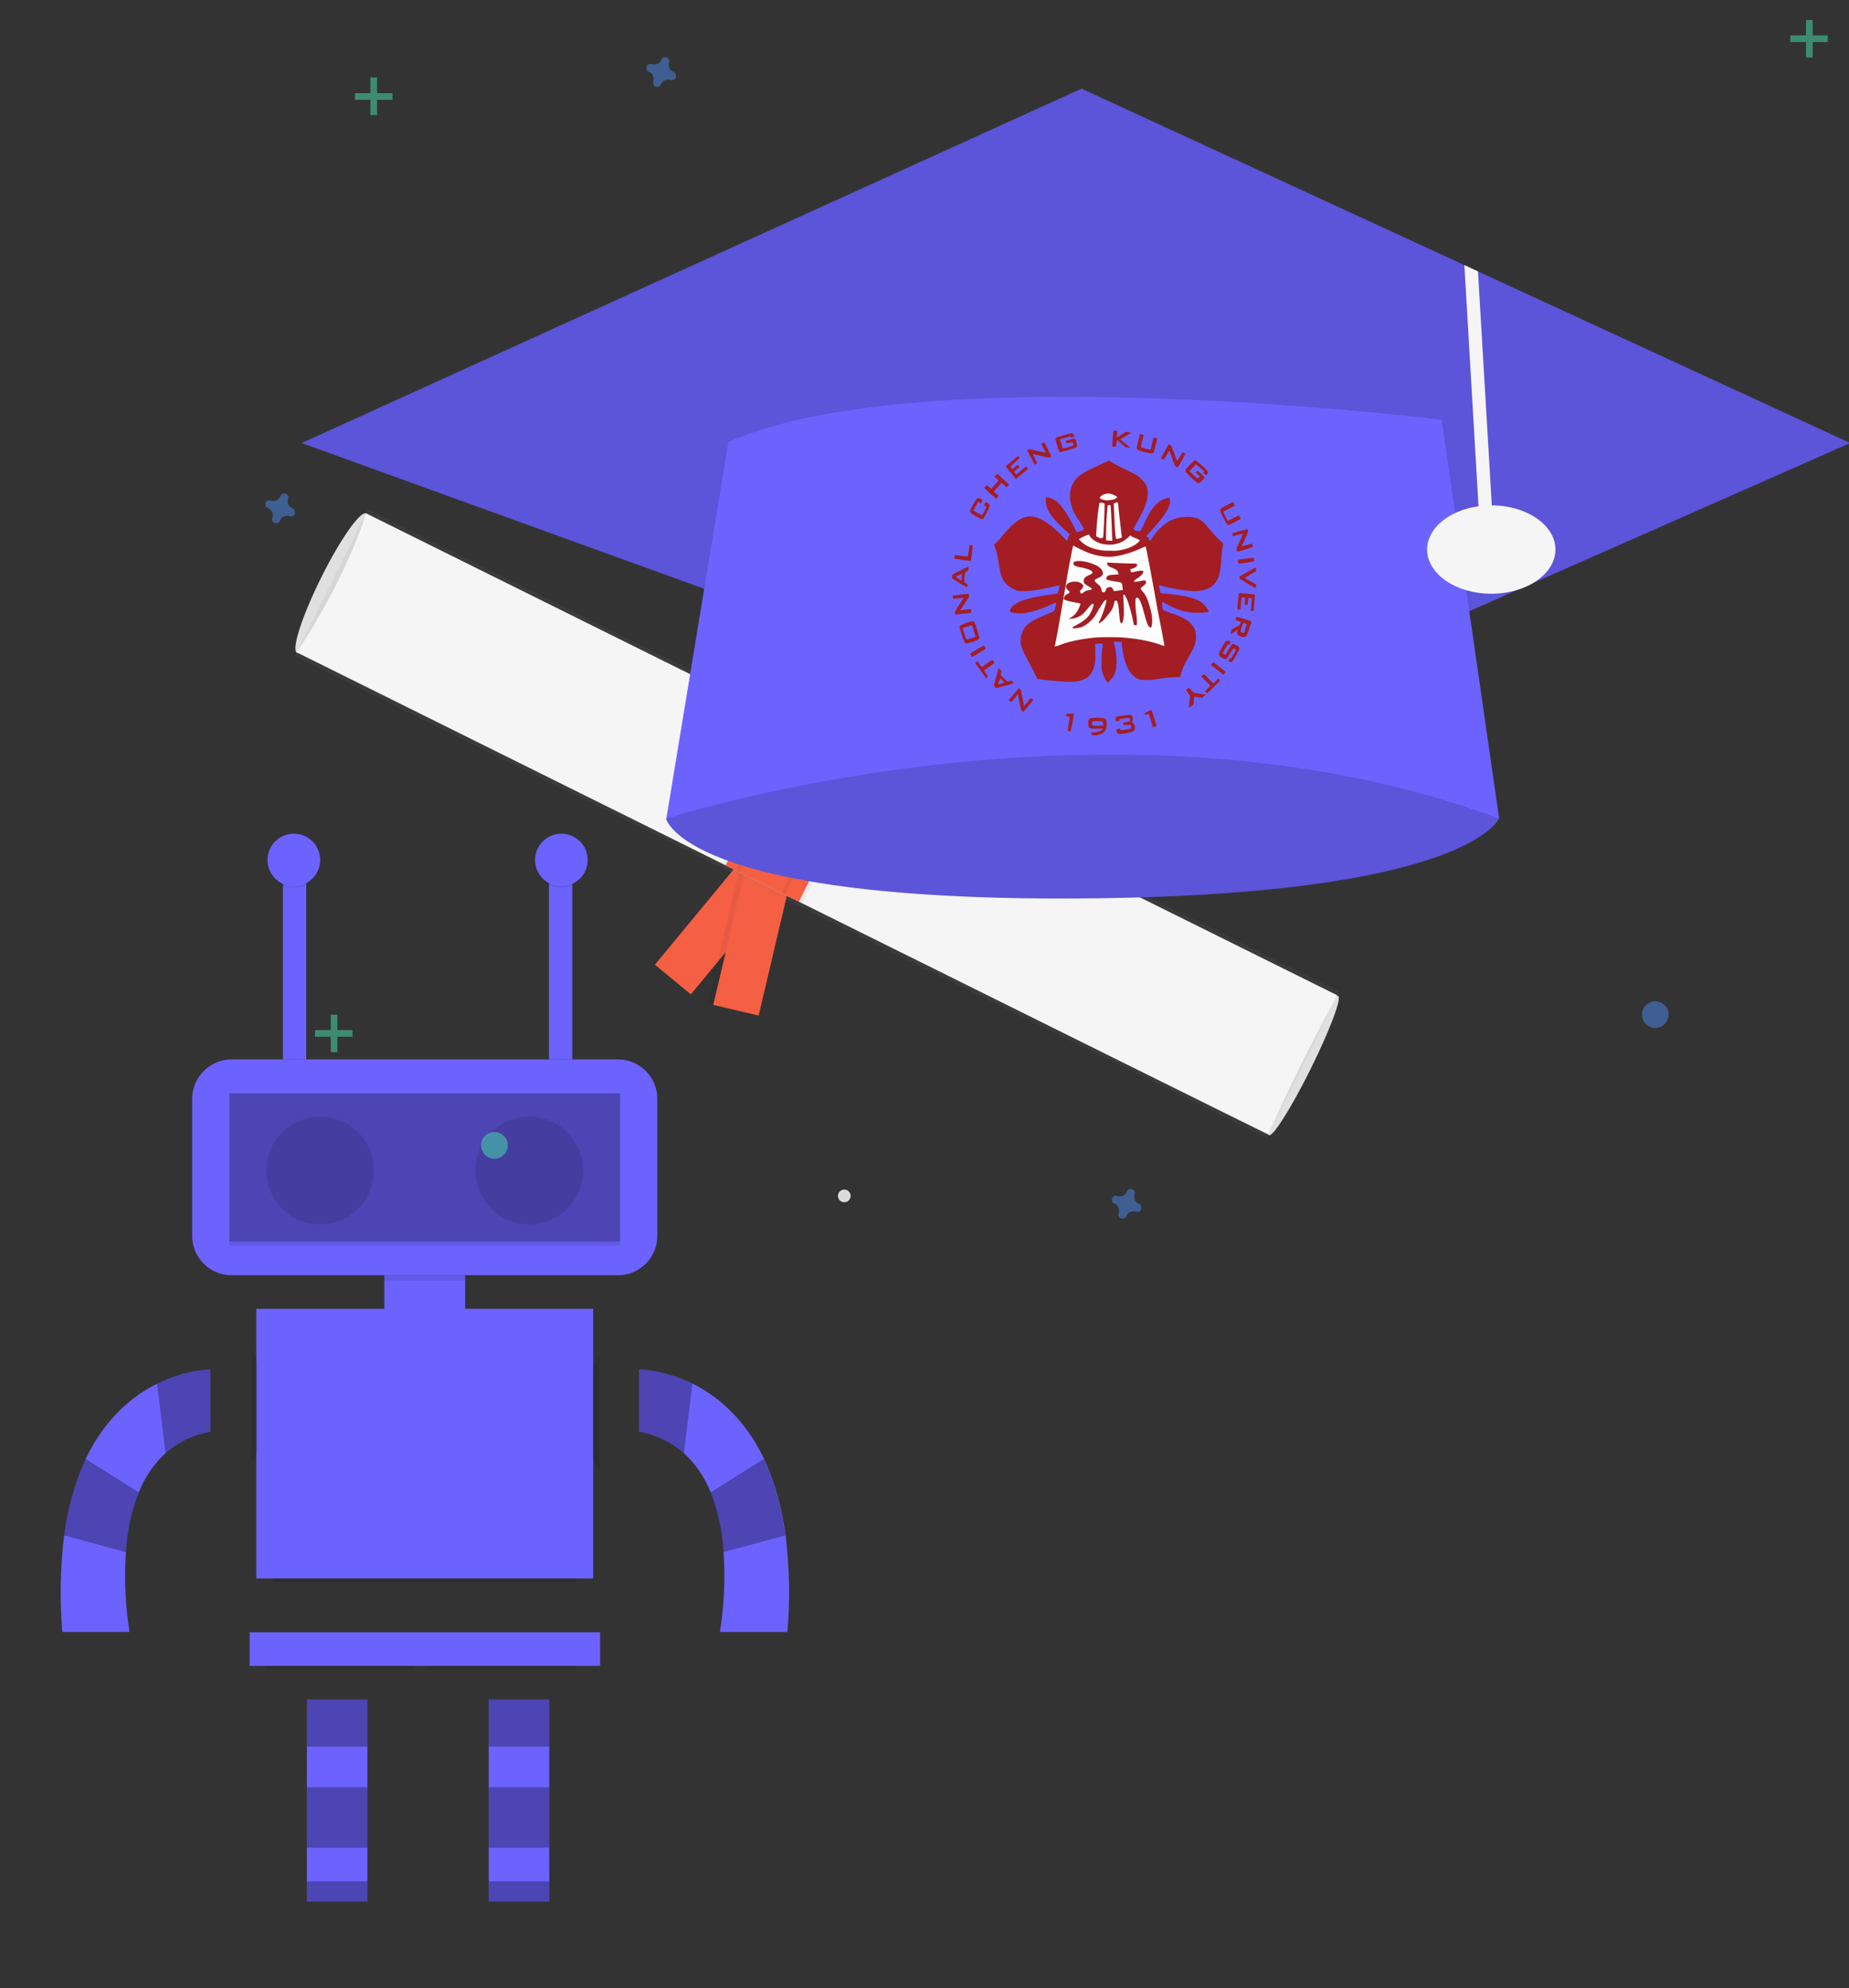<?xml version="1.0" encoding="utf-8"?>
<!-- Generator: Adobe Illustrator 24.1.2, SVG Export Plug-In . SVG Version: 6.00 Build 0)  -->
<svg version="1.1" id="Layer_1" xmlns="http://www.w3.org/2000/svg" xmlns:xlink="http://www.w3.org/1999/xlink" x="0px" y="0px"
	 viewBox="0 0 611 657" style="enable-background:new 0 0 611 657;" xml:space="preserve">
<rect x="0" y="0" width="611" height="657" fill="#333333" stroke="none"/>
<style type="text/css">
	.st0{fill:#6C63FF;}
	.st1{opacity:0.1;enable-background:new    ;}
	.st2{opacity:0.3;enable-background:new    ;}
	.st3{fill:#E0E0E0;}
	.st4{fill:#F55F44;}
	.st5{opacity:5.000000e-02;enable-background:new    ;}
	.st6{fill:url(#Rectangle_51_2_);}
	.st7{fill:#F5F5F5;}
	.st8{fill:#DBDBDB;}
	.st9{opacity:0.5;}
	.st10{fill:#47E6B1;}
	.st11{opacity:0.5;fill:#4D8AF0;enable-background:new    ;}
	.st12{opacity:0.5;fill:#47E6B1;enable-background:new    ;}
	.st13{opacity:0.15;enable-background:new    ;}
	.st14{fill:#A31D23;}
	.st15{fill:#FEFDFD;}
</style>
<g>
	<path id="Rectangle_48" class="st0" d="M76.5,350.1h127.7c7.2,0,13,5.8,13,13v45.3c0,7.2-5.8,13-13,13H76.5c-7.2,0-13-5.8-13-13
		v-45.3C63.5,355.9,69.4,350.1,76.5,350.1z"/>
	<rect id="Rectangle_49" x="75.8" y="410.4" class="st1" width="129.1" height="1.3"/>
	<rect id="Rectangle_50" x="75.8" y="361.3" class="st2" width="129.1" height="49"/>
	<circle id="Ellipse_58" class="st1" cx="105.8" cy="386.8" r="17.8"/>
	<circle id="Ellipse_59" class="st1" cx="174.9" cy="386.8" r="17.8"/>
	<rect id="Rectangle_51" x="127" y="421.4" class="st0" width="26.7" height="15.6"/>
	<rect id="Rectangle_52" x="84.7" y="432.5" class="st0" width="111.3" height="89.1"/>
	<rect id="Rectangle_53" x="82.5" y="539.4" class="st0" width="115.8" height="11.1"/>
	<path id="Path_325" class="st0" d="M101.4,577.2v51.2h20v-66.8h-20V577.2z"/>
	<path id="Path_326" class="st0" d="M161.5,561.6v66.8h20v-66.8H161.5z"/>
	<path id="Path_327" class="st0" d="M69.5,452.5v20.6c-5.5,1-10.6,3.4-14.8,7.1c-3.9,3.6-6.9,8-8.8,12.9c-2.5,6.3-3.9,13-4.3,19.7
		c-0.6,8.8-0.2,17.7,1.2,26.5H20.6c-0.9-10.6-0.7-21.3,0.6-31.9c1.1-8.8,3.5-17.3,7.1-25.3c6.5-13.5,15.6-20.9,23.7-24.9
		C57.4,454.5,63.4,452.9,69.5,452.5L69.5,452.5z"/>
	<rect id="Rectangle_54" x="101.4" y="561.6" class="st2" width="20" height="15.6"/>
	<rect id="Rectangle_55" x="101.4" y="590.6" class="st2" width="20" height="20"/>
	<rect id="Rectangle_56" x="101.4" y="621.7" class="st2" width="20" height="6.7"/>
	<rect id="Rectangle_57" x="161.5" y="561.6" class="st2" width="20" height="15.6"/>
	<rect id="Rectangle_58" x="161.5" y="590.6" class="st2" width="20" height="20"/>
	<rect id="Rectangle_59" x="161.5" y="621.7" class="st2" width="20" height="6.7"/>
	<path id="Path_328" class="st2" d="M69.5,452.5v20.6c-5.5,1-10.6,3.4-14.8,7.1l-2.8-23C57.4,454.5,63.4,452.9,69.5,452.5z"/>
	<path id="Path_329" class="st2" d="M45.9,493.2c-2.5,6.3-3.9,13-4.3,19.7l-20.4-5.5c1.1-8.8,3.5-17.3,7.1-25.3L45.9,493.2z"/>
	<path id="Path_330" class="st0" d="M211.2,452.5v20.6c5.5,1,10.6,3.4,14.8,7.1c3.9,3.6,6.9,8,8.8,12.9c2.5,6.3,3.9,13,4.3,19.7
		c0.6,8.8,0.2,17.7-1.2,26.5h22.3c0.9-10.6,0.7-21.3-0.6-31.9c-1.1-8.8-3.5-17.3-7.1-25.3c-6.5-13.5-15.6-20.9-23.7-24.9
		C223.3,454.5,217.3,452.9,211.2,452.5z"/>
	<path id="Path_331" class="st2" d="M211.2,452.5v20.6c5.5,1,10.6,3.4,14.8,7.1l2.8-23C223.3,454.5,217.3,452.9,211.2,452.5z"/>
	<path id="Path_332" class="st2" d="M234.8,493.2c2.5,6.3,3.9,13,4.3,19.7l20.4-5.5c-1.1-8.8-3.5-17.3-7.1-25.3L234.8,493.2z"/>
	<rect id="Rectangle_60" x="127" y="421.4" class="st1" width="26.7" height="1.8"/>
	<path id="Path_333" class="st1" d="M198,448.4v37.3c-1.3-1.4-2.1-3.3-2.1-5.3v-26.7C195.9,451.7,196.7,449.8,198,448.4L198,448.4z"
		/>
	<path id="Path_334" class="st1" d="M85.1,450.8v27.9c-0.1,1.8-0.9,3.4-2.1,4.7V446C84.2,447.4,85,449.1,85.1,450.8L85.1,450.8z"/>
	<rect id="Rectangle_61" x="90.3" y="521.6" class="st1" width="100.2" height="1.3"/>
	<rect id="Rectangle_62" x="88" y="550.5" class="st1" width="49" height="1"/>
	<rect id="Rectangle_63" x="141.5" y="550.5" class="st1" width="49" height="1"/>
	<rect id="Rectangle_64" x="93.5" y="284.2" class="st0" width="7.7" height="65.9"/>
	<rect id="Rectangle_65" x="181.4" y="284.2" class="st0" width="7.7" height="65.9"/>
	<circle id="Ellipse_60" class="st1" cx="97.1" cy="284.7" r="8.7"/>
	<circle id="Ellipse_61" class="st0" cx="97.1" cy="284.2" r="8.7"/>
	<circle id="Ellipse_62" class="st1" cx="185.5" cy="284.7" r="8.7"/>
	<circle id="Ellipse_63" class="st0" cx="185.5" cy="284.2" r="8.7"/>
</g>
<g id="Group_42" transform="translate(-0.005)">
	
		<ellipse id="Ellipse_58_1_" transform="matrix(0.445 -0.896 0.896 0.445 -111.722 205.112)" class="st3" cx="109.5" cy="192.6" rx="25.7" ry="3.9"/>
	
		<ellipse id="Ellipse_59_1_" transform="matrix(0.445 -0.896 0.896 0.445 -76.207 581.209)" class="st3" cx="430.5" cy="352" rx="25.7" ry="2.6"/>
	
		<rect id="Rectangle_48_1_" x="213" y="296.1" transform="matrix(0.637 -0.771 0.771 0.637 -147.551 294.391)" class="st4" width="51.4" height="15.4"/>
	
		<rect id="Rectangle_49_1_" x="222.2" y="300" transform="matrix(0.229 -0.974 0.974 0.229 -109.256 479.358)" class="st5" width="51.4" height="17.3"/>
	
		<rect id="Rectangle_50_1_" x="223.2" y="301.2" transform="matrix(0.229 -0.974 0.974 0.229 -108.775 480.496)" class="st4" width="51.4" height="15.4"/>
	
		<linearGradient id="Rectangle_51_2_" gradientUnits="userSpaceOnUse" x1="-939.848" y1="-188.502" x2="-939.848" y2="-188.613" gradientTransform="matrix(32.757 -66.019 438.557 217.597 115196.711 -20028.297)">
		<stop  offset="0" style="stop-color:#808080;stop-opacity:0.251"/>
		<stop  offset="0.535" style="stop-color:#808080;stop-opacity:0.122"/>
		<stop  offset="1" style="stop-color:#808080;stop-opacity:0.102"/>
	</linearGradient>
	<polygon id="Rectangle_51_1_" class="st6" points="97.5,216.8 121.5,168.4 442.5,327.7 418.6,376 	"/>
	<path id="Path_323" class="st7" d="M419.1,374.9c-6.3-3-325.6-161.6-321-159.3c17.7-27.1,22.8-46,22.8-46l321,159.3
		C442,328.9,430.7,348.7,419.1,374.9z"/>
	
		<rect id="Rectangle_52_1_" x="237.5" y="254.1" transform="matrix(0.445 -0.896 0.896 0.445 -94.67 385.09)" class="st5" width="51.4" height="29.5"/>
	
		<rect id="Rectangle_53_1_" x="237.4" y="255.4" transform="matrix(0.445 -0.896 0.896 0.445 -94.674 385.037)" class="st4" width="51.4" height="27"/>
	
		<rect id="Rectangle_54_1_" x="236.9" y="259.5" transform="matrix(0.445 -0.896 0.896 0.445 -94.66 384.341)" class="st5" width="51.4" height="18"/>
	
		<rect id="Rectangle_55_1_" x="236.9" y="260.8" transform="matrix(0.445 -0.896 0.896 0.445 -94.66 384.341)" class="st4" width="51.4" height="15.4"/>
	<circle id="Ellipse_60_1_" class="st8" cx="279" cy="395.2" r="2.1"/>
	<g id="Group_38" class="st9">
		<rect id="Rectangle_56_1_" x="109.3" y="335.3" class="st10" width="2.2" height="12.4"/>
		<rect id="Rectangle_57_1_" x="104.1" y="340.4" class="st10" width="12.4" height="2.2"/>
	</g>
	<g id="Group_40" class="st9">
		<rect id="Rectangle_60_1_" x="122.4" y="25.6" class="st10" width="2.2" height="12.4"/>
		<rect id="Rectangle_61_1_" x="117.3" y="30.8" class="st10" width="12.4" height="2.2"/>
	</g>
	<g id="Group_41" class="st9">
		<rect id="Rectangle_62_1_" x="596.8" y="6.6" class="st10" width="2.2" height="12.4"/>
		<rect id="Rectangle_63_1_" x="591.6" y="11.7" class="st10" width="12.4" height="2.2"/>
	</g>
	<path id="Path_324" class="st11" d="M96.7,168c-1.3-0.5-1.9-1.9-1.5-3.2c0-0.1,0.1-0.2,0.1-0.3l0,0c0-0.7-0.5-1.4-1.3-1.4
		c-0.5,0-0.9,0.2-1.2,0.5l0,0c-0.1,0.1-0.1,0.2-0.1,0.3c-0.5,1.3-1.9,1.9-3.3,1.5c-0.1,0-0.2-0.1-0.3-0.1l0,0
		c-0.7,0-1.4,0.5-1.4,1.3c0,0.5,0.2,0.9,0.5,1.2l0,0c0.1,0.1,0.2,0.1,0.3,0.1c1.3,0.5,1.9,1.9,1.5,3.3c0,0.1-0.1,0.2-0.1,0.3l0,0
		c0,0.7,0.5,1.4,1.3,1.4c0.5,0,0.9-0.2,1.2-0.5l0,0c0.1-0.1,0.1-0.2,0.1-0.3c0.5-1.3,1.9-1.9,3.3-1.5c0.1,0,0.2,0.1,0.3,0.1l0,0
		c0.7,0,1.4-0.5,1.4-1.3c0-0.5-0.2-0.9-0.5-1.2l0,0C96.9,168.1,96.8,168,96.7,168L96.7,168z"/>
	<path id="Path_325_1_" class="st11" d="M222.6,23.8c-1.3-0.5-1.9-1.9-1.5-3.2c0-0.1,0.1-0.2,0.1-0.3l0,0c0-0.7-0.5-1.4-1.3-1.4
		c-0.5,0-0.9,0.2-1.2,0.5l0,0c-0.1,0.1-0.1,0.2-0.1,0.3c-0.5,1.3-1.9,1.9-3.3,1.5c-0.1,0-0.2-0.1-0.3-0.1l0,0
		c-0.7,0-1.4,0.5-1.4,1.3c0,0.5,0.2,0.9,0.5,1.2l0,0c0.1,0.1,0.2,0.1,0.3,0.1c1.3,0.5,1.9,1.9,1.5,3.3c0,0.1-0.1,0.2-0.1,0.3l0,0
		c0,0.7,0.5,1.4,1.3,1.4c0.5,0,0.9-0.2,1.2-0.5l0,0c0.1-0.1,0.1-0.2,0.1-0.3c0.5-1.3,1.9-1.9,3.3-1.5c0.1,0,0.2,0.1,0.3,0.1l0,0
		c0.7,0,1.4-0.5,1.4-1.3c0-0.5-0.2-0.9-0.5-1.2l0,0C222.8,23.9,222.7,23.8,222.6,23.8L222.6,23.8z"/>
	<path id="Path_326_1_" class="st11" d="M376.4,397.8c-1.3-0.5-1.9-1.9-1.5-3.2c0-0.1,0.1-0.2,0.1-0.3l0,0c0-0.7-0.5-1.4-1.3-1.4
		c-0.5,0-0.9,0.2-1.2,0.5l0,0c-0.1,0.1-0.1,0.2-0.1,0.3c-0.5,1.3-1.9,1.9-3.3,1.5c-0.1,0-0.2-0.1-0.3-0.1l0,0
		c-0.7,0-1.4,0.5-1.4,1.3c0,0.5,0.2,0.9,0.5,1.2l0,0c0.1,0.1,0.2,0.1,0.3,0.1c1.3,0.5,1.9,1.9,1.5,3.3c0,0.1-0.1,0.2-0.1,0.3l0,0
		c0,0.7,0.5,1.4,1.3,1.4c0.5,0,0.9-0.2,1.2-0.5l0,0c0.1-0.1,0.1-0.2,0.1-0.3c0.5-1.3,1.9-1.9,3.3-1.5c0.1,0,0.2,0.1,0.3,0.1l0,0
		c0.7,0,1.4-0.5,1.4-1.3c0-0.5-0.2-0.9-0.5-1.2l0,0C376.5,397.9,376.5,397.9,376.4,397.8z"/>
	<circle id="Ellipse_62_1_" class="st11" cx="547" cy="335.3" r="4.4"/>
	<circle id="Ellipse_63_1_" class="st12" cx="163.4" cy="378.5" r="4.4"/>
	<path id="Path_327_1_" class="st0" d="M237.7,244.1l-17.6,26.4c0,0,5.9,27.1,135.4,26.4c129.6-0.7,139.8-26.4,139.8-26.4
		l-24.2-35.1l-73.9-50.5L237.7,244.1z"/>
	<path id="Path_328_1_" class="st13" d="M237.7,244.1l-17.6,26.4c0,0,5.9,27.1,135.4,26.4c129.6-0.7,139.8-26.4,139.8-26.4
		l-24.2-35.1l-73.9-50.5L237.7,244.1z"/>
	<path id="Path_329_1_" class="st0" d="M611.4,146.4L380.8,248.2L99.7,146.4L357.4,29.3l126.5,58.3l4.5,2.1L611.4,146.4z"/>
	<path id="Path_330_1_" class="st13" d="M611.4,146.4L380.8,248.2L99.7,146.4L357.4,29.3l126.5,58.3l4.5,2.1L611.4,146.4z"/>
	<path id="Path_331_1_" class="st7" d="M493.2,170.8l-4.4,0.3l-4.9-83.5l4.5,2.1L493.2,170.8z"/>
	<path id="Path_332_1_" class="st0" d="M240.7,146.1l-20.5,124.4c0,0,147.1-47.6,275.2,0l-19-131.8
		C476.4,138.7,304.3,117.5,240.7,146.1z"/>
	<ellipse id="Ellipse_65" class="st7" cx="492.8" cy="181.6" rx="21.2" ry="14.6"/>
</g>
<g>
	<g id="layer101">
		<path class="st14" d="M360.8,242.6c-0.2-0.2-0.4-0.5-0.4-0.5s0.5-0.1,1.1-0.1c1.5-0.1,2.3-0.4,2.8-1l0.2-0.2h-1.9
			c-1.7,0-1.9,0-2.3-0.2c-0.6-0.3-0.7-0.5-0.7-1.6s0.1-1.3,0.7-1.6c0.4-0.2,0.5-0.2,2.4-0.2s2.1,0.1,2.3,0.2
			c0.6,0.3,0.6,0.6,0.7,1.5c0.1,1.5-0.2,2.3-0.9,3c-0.6,0.6-1.8,1.1-3.2,1.1H361L360.8,242.6z M364.5,239.7c0.2-0.2,0-1-0.2-1.2
			c-0.1-0.2-0.2-0.2-1.5-0.2c-0.8,0-1.5,0-1.6,0c-0.5,0.1-0.5,1.2,0,1.5C361.5,239.9,364.4,239.8,364.5,239.7z"/>
		<path class="st14" d="M369.6,242.5c-0.4-0.1-0.6-0.4-0.7-1.1c-0.1-0.2,0-0.3,0.5-0.5c0.3-0.1,0.6-0.2,0.6-0.2
			c0.1,0,0.1,0.2,0.2,0.3c0,0.2,0.1,0.3,0.2,0.3c0.3,0,3-0.4,3.2-0.5s0.2-0.2,0.2-0.6c-0.1-0.7-0.1-0.8-1.4-0.6
			c-0.9,0.1-1.1,0.1-1.1,0c-0.1-0.2-0.1-0.9,0-0.9c0.2,0,1.9-0.2,2-0.3s0.1-0.6,0-0.9c-0.1-0.3-0.3-0.3-1.9-0.1
			c-1.5,0.2-1.5,0.2-1.5,0.6v0.3h-0.6c-0.3,0-0.6-0.1-0.6-0.1c-0.1-0.1-0.1-0.9,0-1.1c0.1-0.2,0.2-0.2,0.4-0.3
			c0.5-0.2,4-0.6,4.5-0.6c0.4,0.1,0.6,0.4,0.7,1.1c0.1,0.7,0,1.1-0.3,1.3c-0.2,0.2-0.2,0.2,0,0.2c0.6,0,0.9,0.5,1,1.5
			c0.1,0.7-0.1,1.1-0.5,1.3C373.9,242.1,370,242.7,369.6,242.5z"/>
		<path class="st14" d="M353.4,241.7c-0.3-0.1-0.6-0.2-0.6-0.2s0.2-1,0.3-2.2c0.2-1.1,0.4-2.2,0.4-2.3s-0.2-0.2-0.6-0.2
			c-0.3-0.1-0.6-0.1-0.6-0.2c0,0,0-0.2,0-0.4l0.1-0.4h1.1c0.6,0,1.2,0,1.3,0.1c0.1,0.1-0.1,1-0.4,2.8c-0.3,1.5-0.5,2.8-0.6,2.8
			C353.9,241.8,353.6,241.7,353.4,241.7z"/>
		<path class="st14" d="M380.9,240.2c0-0.1-0.3-1-0.6-2.1c-0.3-1.1-0.6-2.1-0.6-2.1s-0.3,0-0.6,0.1c-0.3,0.1-0.6,0.2-0.6,0.2
			c-0.1,0-0.2-0.7-0.2-0.7c0.2-0.2,2.2-1,2.2-1c0.1,0.1,1.7,5.2,1.7,5.3s-0.2,0.2-0.5,0.2C381,240.3,381,240.3,380.9,240.2z"/>
		<path class="st14" d="M337.7,234.9c-0.3-0.3-0.3-0.3-0.8-2.8c-0.2-1.4-0.5-2.6-0.5-2.7c0-0.1-0.3,0.2-0.6,0.7
			c-1.4,1.7-1.5,1.9-1.7,1.9c-0.2-0.2-0.7-0.6-0.7-0.6c0-0.1,3.2-4,3.3-4c0,0,0.2,0.2,0.4,0.3l0.3,0.3l0.5,2.7l0.5,2.7l1.1-1.4
			c1-1.2,1.1-1.4,1.2-1.3c0.6,0.4,0.7,0.6,0.7,0.6c0,0.2-3.2,4-3.3,4C338.1,235.2,337.8,235.1,337.7,234.9z"/>
		<path class="st14" d="M392.9,233.4c0-0.2,0.1-1.1,0.2-1.9l0.2-1.5l-0.3-0.5c-0.2-0.2-0.6-0.6-0.7-1l-0.4-0.5l0.5-0.4
			c0.2-0.2,0.5-0.4,0.5-0.4s0.4,0.4,0.8,0.9c0.6,0.7,0.8,0.9,1.1,0.9c0.2,0,1.1,0.2,1.9,0.3c0.9,0.2,1.7,0.2,1.7,0.2s0,0.1-0.1,0.2
			c-0.1,0.1-0.4,0.3-0.6,0.5l-0.5,0.4l-1.3-0.2c-0.7-0.1-1.3-0.2-1.3-0.2s-0.1,0.6-0.1,1.2s-0.1,1.3-0.2,1.4c-0.1,0.2-1,0.9-1.1,0.9
			C392.8,233.8,392.8,233.7,392.9,233.4z"/>
		<path class="st14" d="M398.5,228.7l-0.3-0.3l0.9-0.9l0.9-0.9l-1.5-1.5c-0.8-0.8-1.5-1.5-1.5-1.5c0-0.2,0.7-0.8,0.9-0.8
			c0.1,0,0.7,0.6,1.5,1.5s1.5,1.5,1.5,1.5c0.1,0,0.5-0.3,0.9-0.8l0.8-0.8l0.3,0.3c0.2,0.2,0.3,0.3,0.3,0.4c0,0-1,1-2.2,2.2l-2.2,2.1
			L398.5,228.7z"/>
		<path class="st14" d="M328.8,227l-0.4-0.4l0.8-2.9c0.4-1.6,0.8-2.9,0.8-2.9s0.2,0.2,0.5,0.5l0.5,0.5l-0.2,0.6l-0.2,0.6l1.1,1.1
			c1.3,1.3,1.1,1.2,2.1,0.9l0.4-0.1l0.4,0.4c0.2,0.2,0.4,0.4,0.4,0.5c-0.1,0.1-5.7,1.6-5.7,1.6C329.3,227.5,329,227.3,328.8,227z
			 M330.9,225.9c0.5-0.1,1-0.2,1-0.2c0-0.1-1.2-1.5-1.3-1.5c-0.1,0-0.8,1.8-0.8,1.9C329.7,226.2,329.8,226.2,330.9,225.9z"/>
		<path class="st14" d="M366.1,225.7c-0.8-1-1.5-2.3-1.9-3.8c-0.2-0.7-0.2-1-0.2-2.9s0-2.4,0.2-4.2c0.2-1.1,0.2-2,0.2-2.1
			c-0.1-0.1-1.9-0.1-2.3,0.1c-0.3,0.1-0.3,0.2-0.3,0.4c0.2,0.6,0.2,4.6,0.1,5.4c-0.4,2.9-1.5,4.9-3.5,5.8c-1.9,1-4.9,1.1-10,0.6
			c-3-0.3-5.7-0.6-5.7-0.7c0,0-0.2-0.5-0.5-1.1c-0.5-1.1-1.4-2.8-2.5-4.9c-2-3.6-2.7-5.5-2.4-7.5c0.2-1.1,0.6-2.4,1.2-3.3
			c1-1.5,3.4-2.9,7.4-4.5c2.3-0.9,2.4-1,2.6-1.5c0.2-0.2,0.5-1.9,0.5-2.2s-0.8,0.1-2,0.6c-2.8,1.4-5.9,2.3-8.3,2.7
			c-2,0.3-4.9-0.1-5-0.6c0-0.1,0.1-0.4,0.2-0.7c1.1-2.3,5.4-3.8,13.8-4.9c0.9-0.2,1.7-0.2,1.8-0.3c0.1-0.1,0.5-1.5,0.6-2.1
			c0.1-0.4,0.1-0.5-0.2-0.5c-0.1,0-1.2,0.2-2.4,0.5c-5,1.1-8,1.5-10.4,1.3c-1.1-0.1-1.1-0.1-2.1-0.6c-2.6-1.3-3.9-2.9-4.5-5.9
			c-0.1-0.5-0.3-1.7-0.5-2.7c-0.4-2.4-0.6-3.7-1.1-4.9c-0.2-0.6-0.4-1.1-0.4-1.1c-0.1-0.1,0.1-0.2,0.5-0.6c0.7-0.6,1.4-1.3,2.3-2.5
			c1.1-1.4,1.9-2.2,2.9-3.2c2.3-2.1,3.7-2.8,5.5-3.1c3.1-0.4,7,1.9,11.8,6.9l1.1,1.1l0.1-0.2c0.1-0.2,0.1-0.4,0.2-0.5
			c0-0.4,0.2-1,0.5-1.2l0.2-0.2l-0.8-0.7c-4-3.4-6.2-6.2-7-8.7c-0.2-0.7-0.3-2.5-0.2-2.8c0.2-0.2,1.3,0,2.1,0.4
			c2.3,1.1,4.3,3.6,7.3,9.5c0.5,0.9,0.8,1.6,0.8,1.6s0.3-0.1,0.7-0.2c0.9-0.3,1.6-0.6,1.6-0.8c0-0.4-0.4-1.1-1.5-2.8
			c-1.5-2.1-2-3.2-2.4-4.5c-1-2.9-0.8-6,0.5-8.1c1.1-1.9,2.8-3.2,7-5.1c0.9-0.4,2.3-1.1,3.2-1.5l1.5-0.7l0.5,0.3
			c1,0.6,1.8,1.1,4.1,2.2c4.3,2,5.7,2.9,6.9,4.4c1,1.2,1.4,2.3,1.4,3.9c0,2.4-1.1,5.3-3.9,10.2l-0.9,1.5l0.2,0.2
			c0.2,0.4,0.6,0.6,1.3,0.6c0.9,0.1,1,0,1.5-1.2c0.6-1.4,1.7-3.6,2.3-4.7c1.7-2.8,3.6-4.5,5.9-5c0.8-0.2,0.8-0.2,0.9,0.3
			c0.5,2.1-1.6,5.6-6.5,10.8c-1.3,1.4-1.4,1.6-1,1.7c0.2,0.1,0.6,0.5,0.6,0.7s0.2,0.6,0.4,0.6c0.1,0,0.4-0.4,0.7-1
			c1.9-2.8,3.8-4.5,5.8-5.6c1.7-0.8,3.1-1.2,5.2-1.3c2.8-0.1,4.4,0.4,6,1.9c0.2,0.2,1.2,1.3,2,2.3c1.7,2,2.8,3.2,3.8,4
			c0.6,0.5,0.6,0.6,0.6,0.8c-0.2,0.9-0.3,1.9-0.5,3.2c-0.1,0.8-0.2,2.2-0.2,3c-0.2,2.8-0.7,4.8-1.5,6c-1.5,2.5-4.4,3.6-8.6,3.3
			c-2.4-0.2-5.7-0.7-9.6-1.7c-0.4-0.1-0.8-0.2-0.8-0.2c-0.1,0,0,0.5,0.2,1.3c0.1,0.3,0.2,0.6,0.2,0.9c0,0.2,0.1,0.3,0.2,0.4
			c0.1,0,1.1,0.2,2.2,0.2c4.2,0.5,5.5,0.7,7.7,1.3c2.3,0.6,4.1,1.7,5.1,3.1c0.5,0.6,0.9,1.5,0.8,1.5c-0.2,0.2-1.9,0.4-3.2,0.4
			c-3.6,0.2-7.5-1-10.9-3c-0.5-0.3-0.9-0.5-1.1-0.5s-0.2,0.1-0.2,0.6c0,0.7,0.2,1.7,0.3,1.9c0.1,0.2,0.5,0.3,2.3,1
			c2.3,0.7,2.8,1,4,1.5c3.4,1.7,4.9,4,4.6,7.1c-0.2,2-0.7,3.2-2.7,6.5c-1.2,2-2,3.9-2.3,5.4c-0.1,0.3-0.2,0.6-0.2,0.7
			c0,0-0.8,0.1-1.8,0.1c-1.9,0.1-2.7,0.1-5.7,0.6c-1.9,0.3-2.4,0.3-3.8,0.3c-1.8,0-2.2-0.1-3.2-0.6c-0.8-0.5-1.9-1.6-2.4-2.5
			c-1.1-1.9-1.8-4-2.3-7.9c-0.1-0.8-0.2-1.5-0.2-1.5c-0.1-0.1-2.4-0.2-2.5-0.2c0,0,0.1,0.8,0.3,1.7c0.6,2.9,0.7,4.5,0.5,6.4
			c-0.2,2.1-0.8,3.4-1.9,4.5l-0.6,0.7L366.1,225.7z"/>
		<path class="st14" d="M324.7,222.5c-0.6-0.8-1.4-1.9-1.8-2.4c-0.4-0.6-0.7-1-0.7-1.1c0,0,0.2-0.2,0.4-0.3l0.4-0.2l0.7,1
			c0.4,0.6,0.7,1,0.7,1s0.6-0.5,1.5-1.1c0.8-0.6,1.5-1.1,1.7-1.2l0.3-0.2l0.4,0.5c0.2,0.2,0.3,0.5,0.3,0.6s-2.8,2-3.4,2.4
			c0,0,0.2,0.4,0.6,1c0.4,0.5,0.6,1,0.6,1.1s-0.6,0.6-0.7,0.6C325.8,224,325.3,223.3,324.7,222.5z"/>
		<path class="st14" d="M402.3,221.4c-1.1-0.9-2-1.6-2.1-1.6c-0.1-0.1,0.6-1.1,0.8-1c0.2,0.2,4,3.2,4,3.2c0,0.1-0.7,1.1-0.7,1
			C404.4,223,403.4,222.3,402.3,221.4z"/>
		<path class="st14" d="M406.3,218.7c-0.2-0.1-0.3-0.2-0.3-0.2c0-0.2,0.2-1.1,0.3-1.1c0,0,0.2,0.1,0.2,0.2c0.2,0.2,0.2,0.2,1.1-1.3
			c0.3-0.6,0.6-1.1,0.7-1.3l0.2-0.3l-0.4-0.2c-0.2-0.2-0.4-0.2-0.5-0.2s-0.5,0.6-1,1.5c-1,1.7-1.3,2-1.7,2s-1.4-0.5-1.8-1
			c-0.6-0.6-0.6-0.5,1.1-3.6c0.6-1.2,1-1.5,1.4-1.5c0.2,0,1,0.2,1,0.3c0,0.2-0.3,1.1-0.3,1.1c-0.1,0-0.2,0-0.3-0.1l-0.2-0.2
			l-0.5,0.8c-1.1,1.9-1.3,2.3-1.3,2.3c0.1,0.1,0.2,0.2,0.5,0.3l0.4,0.2l0.9-1.5c1-1.7,1.3-2.1,1.7-2.1c0.2,0,1.5,0.6,1.8,0.9
			c0.5,0.4,0.4,0.7-0.8,2.9C407.3,218.8,407,219,406.3,218.7z"/>
		<path class="st14" d="M320.9,216.6c-0.2-0.2-0.3-0.5-0.3-0.6s4.4-2.7,4.5-2.7s0.7,1,0.6,1.1s-4.4,2.7-4.5,2.7
			C321.2,217.1,321.1,216.9,320.9,216.6z"/>
		<path class="st14" d="M318.8,212.4c-0.2-0.2-1.7-4.6-1.7-5.1c0-0.6,0.2-0.7,2.3-1.5c2-0.6,2.3-0.6,2.7,0c0.3,0.6,1.5,4.5,1.5,4.9
			c0,0.6-0.2,0.7-2.2,1.4C319.5,212.7,319.1,212.8,318.8,212.4z M321.3,210.8l1.1-0.4l-0.6-1.9c-0.3-1.1-0.6-1.9-0.7-1.9
			s-2.9,0.9-3,1c0,0,1.1,3.6,1.2,3.7C319.4,211.4,319.6,211.3,321.3,210.8z"/>
		<path class="st14" d="M410,210.3c-1.1-0.4-1.4-0.7-1.1-1.6c0.1-0.2,0.1-0.5,0.1-0.5s-0.6,0.3-1.2,0.7s-1.2,0.7-1.2,0.7
			s0.1-0.4,0.2-0.8l0.2-0.8l1.3-0.7l1.3-0.7l0.2-0.5c0.1-0.2,0.2-0.5,0.2-0.6s-0.4-0.2-0.8-0.3c-0.5-0.2-0.9-0.2-0.9-0.3
			c-0.1-0.1,0.2-1.1,0.3-1.1c0.2,0,4.9,1.5,4.9,1.5c0.1,0.1-0.2,1.1-0.7,2.4c-0.6,1.9-0.8,2.3-1.1,2.6
			C411.2,210.6,410.8,210.6,410,210.3z M411.5,207.9c0.2-0.7,0.4-1.4,0.5-1.5c0-0.2-0.1-0.2-0.6-0.4c-0.3-0.1-0.6-0.2-0.6-0.2
			c0,0.1-0.2,0.6-0.5,1.5c-0.3,1-0.4,1.4-0.3,1.5c0.1,0.2,0.6,0.4,1,0.3C411.1,209.2,411.1,209.2,411.5,207.9z"/>
		<path class="st14" d="M315.6,202.8c0-0.2-0.1-0.3-0.1-0.5c0-0.1,0.6-1.2,1.5-2.5c1.3-2,1.5-2.3,1.3-2.3c-0.3,0.1-2.8,0.4-3.2,0.4
			c-0.2,0-0.2-0.2-0.3-0.8v-0.3l2.6-0.3c1.5-0.2,2.7-0.3,2.7-0.3s0.1,0.2,0.1,0.5l0.1,0.4l-1.5,2.3c-0.8,1.2-1.5,2.3-1.5,2.3
			s0.8-0.1,1.7-0.2c1-0.2,1.8-0.2,1.8-0.2s0.1,0.3,0.1,0.6c0,0.4,0,0.6-0.1,0.6s-1.2,0.2-2.6,0.3c-1.4,0.2-2.5,0.3-2.5,0.3
			C315.7,203.2,315.7,203,315.6,202.8z"/>
		<path class="st14" d="M413.5,201.9c-0.2-0.1-0.2-0.1,0-2.3c0.1-1,0.1-1.8,0.1-1.9c0,0-0.2-0.1-0.6-0.1h-0.5l-0.1,1.1
			c-0.1,0.6-0.2,1.2-0.2,1.2c-0.1,0.1-0.2,0.1-0.5,0s-0.4-0.1-0.4-0.3s0.1-0.6,0.1-1.1c0.1-1.1,0.1-1.1-0.7-1.1h-0.4l-0.2,1.9
			c-0.1,1.1-0.2,1.9-0.2,2c0,0.2-0.1,0.2-0.5,0.2c-0.5,0-0.5,0-0.5-0.2c0-0.3,0.4-5.2,0.5-5.3s5.2,0.4,5.3,0.5c0,0-0.1,1.2-0.2,2.7
			l-0.2,2.6H414C413.8,202,413.6,202,413.5,201.9z"/>
		<path class="st14" d="M317.1,192.7l-2.5-1.6v-0.6c0-0.3,0.1-0.6,0.1-0.6c0.1-0.1,5.3-2.7,5.3-2.7s0.1,0.6,0,1.1
			c-0.1,0.2-0.2,0.3-0.6,0.6c-0.6,0.3-0.6,0.2-0.7,2.3l-0.1,1.2l0.5,0.3c0.5,0.3,0.5,0.3,0.6,0.6c0,0.2,0,0.5-0.1,0.6l-0.1,0.2
			L317.1,192.7z M317.8,190.8c0-0.6,0.1-1.1,0-1.1c-0.1-0.1-1.9,0.8-1.9,0.9c0,0.1,1.6,1.2,1.8,1.2
			C317.8,191.8,317.8,191.4,317.8,190.8z"/>
		<path class="st14" d="M414.6,194.2c-0.1-0.1-1.2-0.6-2.4-1.4s-2.3-1.4-2.4-1.4c-0.1-0.1-0.2-0.2-0.2-0.5v-0.4l2.6-1.5
			c1.5-0.8,2.7-1.5,2.8-1.5c0.1,0,0.1,0.2,0.1,0.6v0.7l-1.1,0.6c-0.6,0.3-1.5,0.8-1.9,1.1l-0.8,0.5l1.9,1.1l1.9,1.1v0.6
			C414.9,194.2,414.8,194.3,414.6,194.2z"/>
		<path class="st14" d="M409.1,185.6c0-0.3-0.1-0.6,0-0.6c0-0.1,4.9-0.7,5.1-0.7c0.1,0,0.2,0.2,0.2,0.6c0.1,0.3,0.1,0.6,0,0.6
			c-0.1,0.1-4.7,0.8-5,0.8C409.2,186.2,409.2,186.2,409.1,185.6z"/>
		<path class="st14" d="M317.9,185c-1.4-0.2-2.4-0.4-2.5-0.4c-0.1-0.1,0-1,0.2-1.1c0.1-0.1,0.6,0,2.1,0.2c1.3,0.2,2,0.2,2.1,0.2
			c0-0.1,0.2-0.9,0.3-1.8c0.2-1,0.2-1.8,0.3-1.9c0-0.2,0.1-0.2,0.5-0.1c0.2,0,0.5,0.1,0.5,0.2c0.1,0.1,0,0.8-0.2,2.3
			c-0.4,3-0.4,2.8-0.6,2.8C320.4,185.4,319.2,185.2,317.9,185z"/>
		<path class="st14" d="M408.7,182c0-0.1-0.1-0.2-0.1-0.4c-0.1-0.3,0.1-0.6,1.1-2.8c0.6-1.4,1.1-2.4,1.1-2.5c0,0-0.6,0.2-1.5,0.4
			s-1.6,0.5-1.7,0.5s-0.2-0.1-0.2-0.2c-0.2-0.3-0.2-0.8-0.2-0.8s1.1-0.3,2.5-0.7s2.5-0.7,2.5-0.6c0,0,0.1,0.2,0.2,0.4
			c0.1,0.3,0.1,0.4-1,2.8c-0.6,1.4-1.1,2.5-1.1,2.5s0.2,0,0.3-0.1c0.7-0.2,3-0.9,3.1-0.8c0.2,0.1,0.3,1,0.2,1.1
			c-0.1,0.1-4.7,1.5-4.9,1.5C408.7,182,408.7,182,408.7,182z"/>
		<path class="st14" d="M405.4,173.1c-0.3-0.3-2.2-3.9-2.2-4.3c-0.1-0.6,0.2-0.8,2.3-1.9c1.1-0.6,1.9-1,1.9-1c0.1,0,0.6,0.9,0.6,1.1
			c0,0.1-0.8,0.6-1.9,1.1l-1.9,1l0.7,1.5c0.4,0.8,0.8,1.5,0.8,1.5s0.9-0.4,1.9-0.9c1.5-0.8,1.9-1,1.9-0.8c0.1,0.1,0.2,0.3,0.3,0.6
			c0.2,0.3,0.2,0.4,0.1,0.5s-1,0.5-2,1.1c-1.2,0.6-2,1-2.2,1C405.8,173.3,405.6,173.2,405.4,173.1z"/>
		<path class="st14" d="M324,171.4c-0.7-0.3-2.9-1.6-3.2-1.9c-0.2-0.2-0.3-0.6-0.2-1c0.2-0.5,1.9-3.5,2.2-3.7
			c0.2-0.2,0.3-0.2,0.6-0.2c0.3,0,1.2,0.4,1.2,0.6c0,0.1-0.3,1.1-0.4,1.1c0,0-0.2-0.1-0.5-0.2c-0.2-0.2-0.4-0.2-0.5-0.2
			c0,0-0.4,0.6-0.8,1.4c-0.7,1.2-0.7,1.4-0.6,1.5c0.3,0.2,2.6,1.5,2.7,1.5s1.5-2.6,1.5-2.8c0,0-0.2-0.2-0.5-0.3
			c-0.5-0.3-0.5-0.2,0-0.9l0.3-0.4l0.4,0.2c0.2,0.1,0.5,0.3,0.6,0.5c0.4,0.4,0.3,0.8-0.3,1.9C325,171.5,324.9,171.8,324,171.4z"/>
		<path class="st14" d="M327.2,163.1c-1.1-1-1.9-1.8-1.9-1.9s0.7-0.9,0.8-0.9c0,0,0.4,0.3,0.7,0.6c0.4,0.3,0.7,0.6,0.7,0.6
			c0.1,0,2.4-2.5,2.5-2.7c0,0-0.3-0.4-0.7-0.7l-0.7-0.6l0.4-0.4c0.2-0.2,0.4-0.4,0.5-0.5c0.1,0,3.9,3.4,3.9,3.5s-0.7,0.9-0.8,0.9
			c0,0-0.4-0.3-0.8-0.7s-0.8-0.7-0.8-0.7s-0.6,0.6-1.3,1.4l-1.3,1.4l0.8,0.8l0.8,0.7l-0.4,0.5l-0.4,0.4L327.2,163.1z"/>
		<path class="st14" d="M395.4,159.4c-0.3-0.2-2.9-2.6-3.3-3.1c-0.4-0.4-0.4-0.9-0.2-1.3c0.1-0.2,0.7-0.8,1.4-1.5
			c1.3-1.4,1.5-1.5,2.1-1.2c0.4,0.2,3.3,2.9,3.6,3.3c0.2,0.3,0.2,0.7-0.1,1.1c-0.2,0.2-0.2,0.3-0.2,0.3c-0.1,0-1.1-0.6-1.1-0.7
			c0-0.1,0.1-0.2,0.2-0.2c0.1-0.1,0.2-0.2,0.2-0.2c0-0.1-0.6-0.6-1.4-1.3l-1.4-1.2l-0.3,0.3c-0.2,0.2-0.6,0.7-1.1,1.2l-0.8,0.8
			l0.6,0.5c1.1,1.1,2.2,2,2.2,2s0.2-0.2,0.4-0.4l0.3-0.4l-0.7-0.6l-0.7-0.6l0.3-0.3c0.2-0.2,0.3-0.3,0.4-0.3s2.3,2,2.3,2.2
			c0,0.1-0.4,0.5-0.9,1c-0.7,0.8-0.9,0.9-1.2,0.9C395.7,159.5,395.5,159.5,395.4,159.4z"/>
		<path class="st14" d="M333.9,156.1c-1.4-1.7-1.6-2-1.5-2.1c0.3-0.2,4-3.3,4-3.3c0.1,0,0.6,0.6,0.5,0.7c0,0-0.7,0.6-1.5,1.4
			c-1.7,1.4-1.6,1.3-1.1,1.9l0.2,0.3l0.9-0.7l0.9-0.7l0.3,0.3c0.2,0.2,0.3,0.3,0.3,0.4c0,0-0.4,0.4-0.9,0.8s-0.9,0.7-0.9,0.8
			c0,0,0.2,0.2,0.4,0.5l0.4,0.4l1.5-1.3c0.8-0.7,1.5-1.3,1.6-1.3c0.1-0.1,0.7,0.5,0.7,0.7c0,0.1-4,3.4-4.2,3.5
			C335.6,158,334.8,157.1,333.9,156.1z"/>
		<path class="st14" d="M388.6,154.2c-0.4-0.2-0.3-0.1-1.4-3.1c-0.4-1.2-0.8-2.2-0.8-2.2s-0.4,0.6-0.9,1.5c-0.5,0.8-0.9,1.5-0.9,1.5
			c-0.1,0-0.8-0.4-1-0.5c0,0,2.5-4.5,2.6-4.6c0,0,0.2,0.1,0.4,0.2l0.4,0.2l1,2.6l1,2.6l0.9-1.5l0.9-1.5l0.4,0.2
			c0.2,0.2,0.5,0.2,0.5,0.3c0.1,0.1-2.2,4.2-2.5,4.5C389,154.4,389,154.4,388.6,154.2z"/>
		<path class="st14" d="M341.5,152.8c-0.2-0.4-0.7-1.5-1.2-2.3l-0.9-1.7l0.4-0.2l0.4-0.2l2.5,0.6c1.4,0.3,2.6,0.6,2.7,0.6
			c0.2,0.1,0.1-0.2-0.6-1.5l-0.8-1.5l0.5-0.2c0.2-0.2,0.5-0.2,0.6-0.2c0.1,0.1,2.3,4.5,2.3,4.6c0,0.2-0.6,0.4-0.8,0.4
			c-0.2,0-1.4-0.2-2.8-0.6c-1.4-0.3-2.5-0.6-2.5-0.6s0.3,0.6,0.7,1.5s0.7,1.5,0.7,1.5c0,0.1-0.8,0.6-0.9,0.6
			C341.9,153.5,341.7,153.2,341.5,152.8z"/>
		<path class="st14" d="M378.3,149.4c-1-0.2-1.9-0.5-2.1-0.6c-0.3-0.2-0.6-0.5-0.6-0.8s1-4.4,1.1-4.5s1.2,0.2,1.2,0.3s-0.2,1-0.5,2
			c-0.2,1.1-0.4,1.9-0.4,2s3.2,0.9,3.2,0.8c0,0,0.2-0.9,0.5-2c0.2-1.1,0.5-2,0.5-2c0.1-0.1,1.1,0.2,1.2,0.2c0.1,0.1-0.9,4-1.1,4.4
			C381.2,150,380.7,150,378.3,149.4z"/>
		<path class="st14" d="M350.2,149.4c-0.1-0.1-0.2-0.2-0.3-0.4c-0.2-0.4-1.1-3.5-1.1-3.8c0-0.2,0.2-0.6,0.5-0.7
			c0.5-0.2,4.3-1.3,4.7-1.3s0.7,0.2,0.9,0.6c0.2,0.4,0.2,0.4-0.3,0.6c-0.5,0.2-0.7,0.3-0.7,0.1c0-0.4-0.1-0.4-1.9,0.2l-1.8,0.5
			l0.5,1.5c0.2,0.8,0.5,1.5,0.5,1.5c0.1,0.1,3.3-0.9,3.5-1c0.1-0.1,0.1-0.2-0.1-0.6c-0.1-0.2-0.2-0.5-0.2-0.5c-0.1,0-0.5,0.2-1,0.2
			c-0.5,0.2-0.9,0.2-1,0.2c-0.1-0.1-0.2-0.8-0.2-0.8c0.2-0.1,3-0.9,3.1-0.8c0.1,0.1,0.6,2,0.6,2.3s-0.2,0.6-0.6,0.8
			c-0.6,0.2-4.2,1.3-4.5,1.3C350.5,149.5,350.3,149.4,350.2,149.4z"/>
		<path class="st14" d="M372.8,147.9l-0.8-0.1l-1.4-1.2c-0.7-0.6-1.4-1.2-1.5-1.2c0,0-0.1,0.5-0.2,1.1s-0.1,1.1-0.2,1.1
			c0,0-0.3,0-0.6,0c-0.6,0-0.6-0.1-0.6-0.2c0-0.4,0.4-5,0.5-5.1c0,0,0.3,0,0.6,0l0.6,0.1v0.4c0,0.2,0,0.6-0.1,1.1
			c0,0.4-0.1,0.6-0.1,0.7c0,0,0.7-0.4,1.5-0.9l1.5-1l0.8,0.1c0.5,0,0.8,0.1,0.9,0.2s-0.2,0.2-2.5,1.6c-0.6,0.3-1,0.6-1,0.6
			s0.8,0.7,1.8,1.5s1.8,1.5,1.8,1.5C373.9,148,373.9,148,372.8,147.9z"/>
	</g>
	<g id="layer102">
		<path class="st15" d="M348.5,213.6c0-0.1,0.1-0.4,0.2-0.7c0.5-2.4,1.2-6.3,2.6-14.5c1.3-7.6,1.9-11.4,2.6-14.6
			c0.2-1.4,0.6-2.8,0.6-3c0.1-0.2,0.1-0.5,0.2-0.5c0,0,0.9,0.5,1.9,1c3.2,1.6,5.4,2.3,8.2,2.6c1.1,0.2,3.2,0.1,4.5-0.2
			c2.4-0.4,5.5-1.4,8.4-2.8c0.5-0.2,0.8-0.3,0.9-0.3c0.1,0.1,2.3,11.6,3.8,20.2c0.3,1.6,1,5.1,1.5,7.7c0.5,2.6,0.9,4.8,0.9,4.9
			s-0.2,0-1-0.2c-3.1-1.2-7.4-2.1-12.4-2.5c-1.7-0.2-8-0.2-9.7,0c-4.9,0.5-9.1,1.4-12.1,2.7C348.9,213.5,348.5,213.7,348.5,213.6z
			 M357.7,207.1c0.9-0.4,1.6-0.9,2.7-1.9c1.1-1.1,1.6-1.8,2.8-4c1.5-2.4,1.8-2.9,2.3-2.9c0.1,0,0.2,0.1,0.1,0.3
			c-0.2,1.5-1.7,5.8-2.3,6.6c-0.2,0.2-0.2,0.8-0.2,0.8s0.2-0.1,0.4-0.2c0.6-0.3,1.5-1.1,2.3-2.2c1.4-1.6,2.1-2.8,2.3-4
			c0.1-0.4,0.2-0.8,0.2-0.9c0.1-0.2,0.2-0.2,0.5-0.2s0.3,0,0.5,0.5c0.2,0.7,0.4,1.9,0.5,3.5c0.2,1.9,0.3,3.2,0.5,3.3
			c0.2,0.2,0.6,0.2,0.6-0.1c0.2-0.3,0.5-1.9,0.5-2.8c0-0.5,0-2-0.1-3.6c-0.2-2.8-0.2-2.8,0.2-2.8c0.2,0,1.1,1.7,1.5,3.2
			c0.2,0.6,0.7,2.4,1.1,4l0.6,2.8l0.4,0.1c0.2,0,0.4,0,0.5,0c0.2-0.2,0.1-2.6-0.2-4.3c-0.2-1.6-0.3-4-0.1-4.5
			c0.1-0.2,0.2-0.2,0.4-0.3c0.3,0,0.3,0,0.6,0.3c0.7,1.1,1.1,2.2,1.7,4.6c0.6,2.2,0.9,3.2,1.3,4.1c0.3,0.6,0.4,0.6,0.7,0.8
			c0.4,0.2,0.5,0.1,0.6-0.6c0.2-0.6,0.2-3-0.1-3.9c-0.7-3.6-1.8-6.2-2.8-7.2c-0.6-0.6-0.8-0.9-0.7-1.2c0-0.1,0.3-0.4,0.7-0.7
			c0.8-0.6,1.1-1,1-1.4c0-0.2-0.1-0.3-0.2-0.4c-0.2-0.2-0.9-0.1-2,0.2c-1.3,0.2-1.6,0.2-1.7,0.1c-0.1-0.3,0.2-0.6,0.9-1
			c0.8-0.4,2.1-1.6,2.1-2.1s-0.1-0.5-0.9-0.5c-0.4,0-1.3,0.2-1.9,0.3c-0.6,0.2-1.2,0.2-1.3,0.2c0,0-0.1-0.2-0.1-0.5l-0.1-0.5
			l0.7-0.2c0.6-0.2,0.7-0.2,1.2-0.6c0.2-0.2,0.5-0.6,0.5-0.6c0-0.1-0.2-0.2-0.3-0.3c-0.2-0.2-0.6-0.2-2.8-0.2
			c-2.7-0.1-6-0.2-6.6-0.3c-0.4,0-0.4,0-0.4,0.2c0,0.1,0.1,0.4,0.2,0.6c0.2,0.3,0.3,0.5,1.9,1.1c1.1,0.5,1.5,0.8,1.6,1.5
			c0.1,0.2,0.2,0.5,0.1,0.5c0,0-0.6,0.1-1.5,0.1c-1.5,0.1-1.9,0.2-2.3,0.6c-0.1,0.2-0.2,0.4-0.2,0.6c-0.1,0.3,0,0.3,0.3,0.5
			c0.2,0.1,1.1,0.3,2.2,0.5c2.3,0.3,2.4,0.4,2.6,0.7c0.1,0.2,0.2,0.6,0.2,0.9c0,0.3,0.1,0.8,0.1,1l0.1,0.3l-1.1,0.1
			c-0.6,0.1-1.3,0.2-1.5,0.2l-0.4,0.1l-0.2-0.5c-0.5-1-1-1.1-1.9-0.7c-0.4,0.2-0.4,0.2-0.5,0.6c-0.1,0.3-0.2,0.5-0.3,0.7
			c-0.2,0.2-0.3,0.2-0.6,0.2h-0.4L364,195c-0.2-1.1-0.4-1.3-1.5-2.2c-0.7-0.6-0.9-0.9-0.7-1.2c0.1-0.1,0.6-0.4,1.1-0.6
			c1.5-0.7,1.8-1.2,1.4-2.3c-0.3-0.7-1-1.3-1.9-1.8c-2.4-1.2-5.6-1.8-7-1.4c-0.6,0.2-0.7,0.3-0.7,0.7c0,0.6,0.6,1,2.5,1.3
			c1.1,0.2,2.6,0.6,3.2,1c0.5,0.2,0.6,0.6,0.6,0.8c-0.1,0.2-0.2,0.4-1.3,0.8c-1.2,0.6-1.6,1-1.6,1.9c0,0.7,0.2,0.9,1.5,1.7
			c0.6,0.4,1.2,0.7,1.2,0.8c0.1,0.2-0.2,0.4-0.9,0.5c-0.8,0.1-1.5,0.4-1.9,0.8c-0.2,0.2-0.3,0.3-0.6,0.3c-0.3,0-0.3,0-0.4-0.3
			c-0.2-0.5-0.1-0.6,0.3-1c0.3-0.2,0.7-0.9,0.7-1.2c0-0.1-0.2-0.3-0.4-0.6c-0.9-0.9-2.9-1.1-4.4-0.4c-1.2,0.6-1.3,1.6-0.2,2.5
			c0.2,0.2,0.5,0.4,0.5,0.5c0,0.2-0.5,0.6-1.1,0.9c-0.5,0.2-0.5,0.3-0.7,0.8l-0.2,0.6l0.2,0.2c0.5,0.4,2,0.7,4.2,1.1
			c0.6,0.1,1.1,0.2,1.1,0.2c0.1,0.1-0.2,1.1-0.6,1.8c-0.6,1.4-1.7,2.4-2.6,2.9c-0.6,0.3-0.7,0.5,0,0.4c2.1-0.2,3.6-1,4.8-2.4
			c1.2-1.5,1.5-1.8,1.9-2.2c0.2-0.2,0.5-0.4,0.6-0.4s0.2,0.1,0.2,0.2c0.2,0.2,0.1,0.3-0.2,1.2c-0.4,1.1-0.9,2.1-1.5,2.8
			c-0.8,1-1.8,1.7-3.8,2.8c-0.8,0.4-1.4,0.8-1.4,0.9s0.2,0.2,0.5,0.3C355.8,207.5,356.9,207.5,357.7,207.1z"/>
		<path class="st15" d="M364.3,181.9c-3.2-0.4-5.7-1.5-7.3-3.2l-0.5-0.5l0.5-0.3c0.8-0.5,1.7-0.9,2.3-1.1c0.5-0.2,0.6-0.2,0.6,0
			c0.5,1,1.6,1.9,2.8,2.4c1.2,0.6,2.2,0.7,3.7,0.8c1.5,0,1.9-0.1,3.2-0.5c1.4-0.4,2.3-1.1,3.3-2l0.6-0.6l0.2,0.2
			c0.2,0.2,0.6,0.4,1.7,0.8c0.4,0.2,0.8,0.3,1,0.5c0.4,0.2,0.3,0.3-0.6,1.1c-1.6,1.3-4.1,2.2-7,2.5C367.8,182,365.4,182,364.3,181.9
			z"/>
		<path class="st15" d="M365.8,178.6l-0.3-0.1v-2.1c0-1.1,0.1-2.8,0.1-3.7c0.1-2,0.3-5,0.4-5.5c0.1-0.3,0.1-0.3,0.5-0.3
			c0.2,0,0.5,0.1,0.5,0.1c0,0.1,0.1,1.4,0.2,3c0.1,2.6,0.2,4.1,0.3,7.5l0.1,1.1l-0.5,0.1C366.4,178.6,366.2,178.6,365.8,178.6z"/>
		<path class="st15" d="M368.8,178c-0.2-0.2-0.5-4.5-0.6-7.7c0-1-0.1-2.2-0.1-2.8l-0.1-1.1l0.5-0.2c0.2-0.2,0.6-0.2,0.7-0.2
			c0.2,0,0.2,0,0.3,0.6c0,0.3,0.2,2.1,0.4,4c0.2,1.9,0.5,4.2,0.6,5.1c0.1,0.9,0.2,1.7,0.2,1.8C370.9,177.8,368.9,178.2,368.8,178z"
			/>
		<path class="st15" d="M363.5,177.8c-0.3-0.1-0.9-0.3-1.1-0.5l-0.2-0.2l0.1-1.7c0.1-2.4,0.6-7.1,1-9.1c0.1-0.3,0.2-0.3,1.1-0.1
			l0.6,0.2v1c0,1.9-0.3,9.7-0.5,10.2c-0.1,0.2-0.1,0.2-0.3,0.2C363.8,177.9,363.7,177.9,363.5,177.8z"/>
		<path class="st15" d="M364.7,165.2c-0.3-0.1-0.7-0.2-1-0.4c-0.4-0.3-0.4-0.4,0.2-0.9c0.7-0.6,1.9-1,3.2-0.7
			c0.7,0.2,1.5,0.6,1.9,0.9l0.2,0.2l-0.3,0.3c-0.6,0.5-1.3,0.6-2.5,0.7C365.5,165.4,365.2,165.3,364.7,165.2z"/>
	</g>
</g>
</svg>
